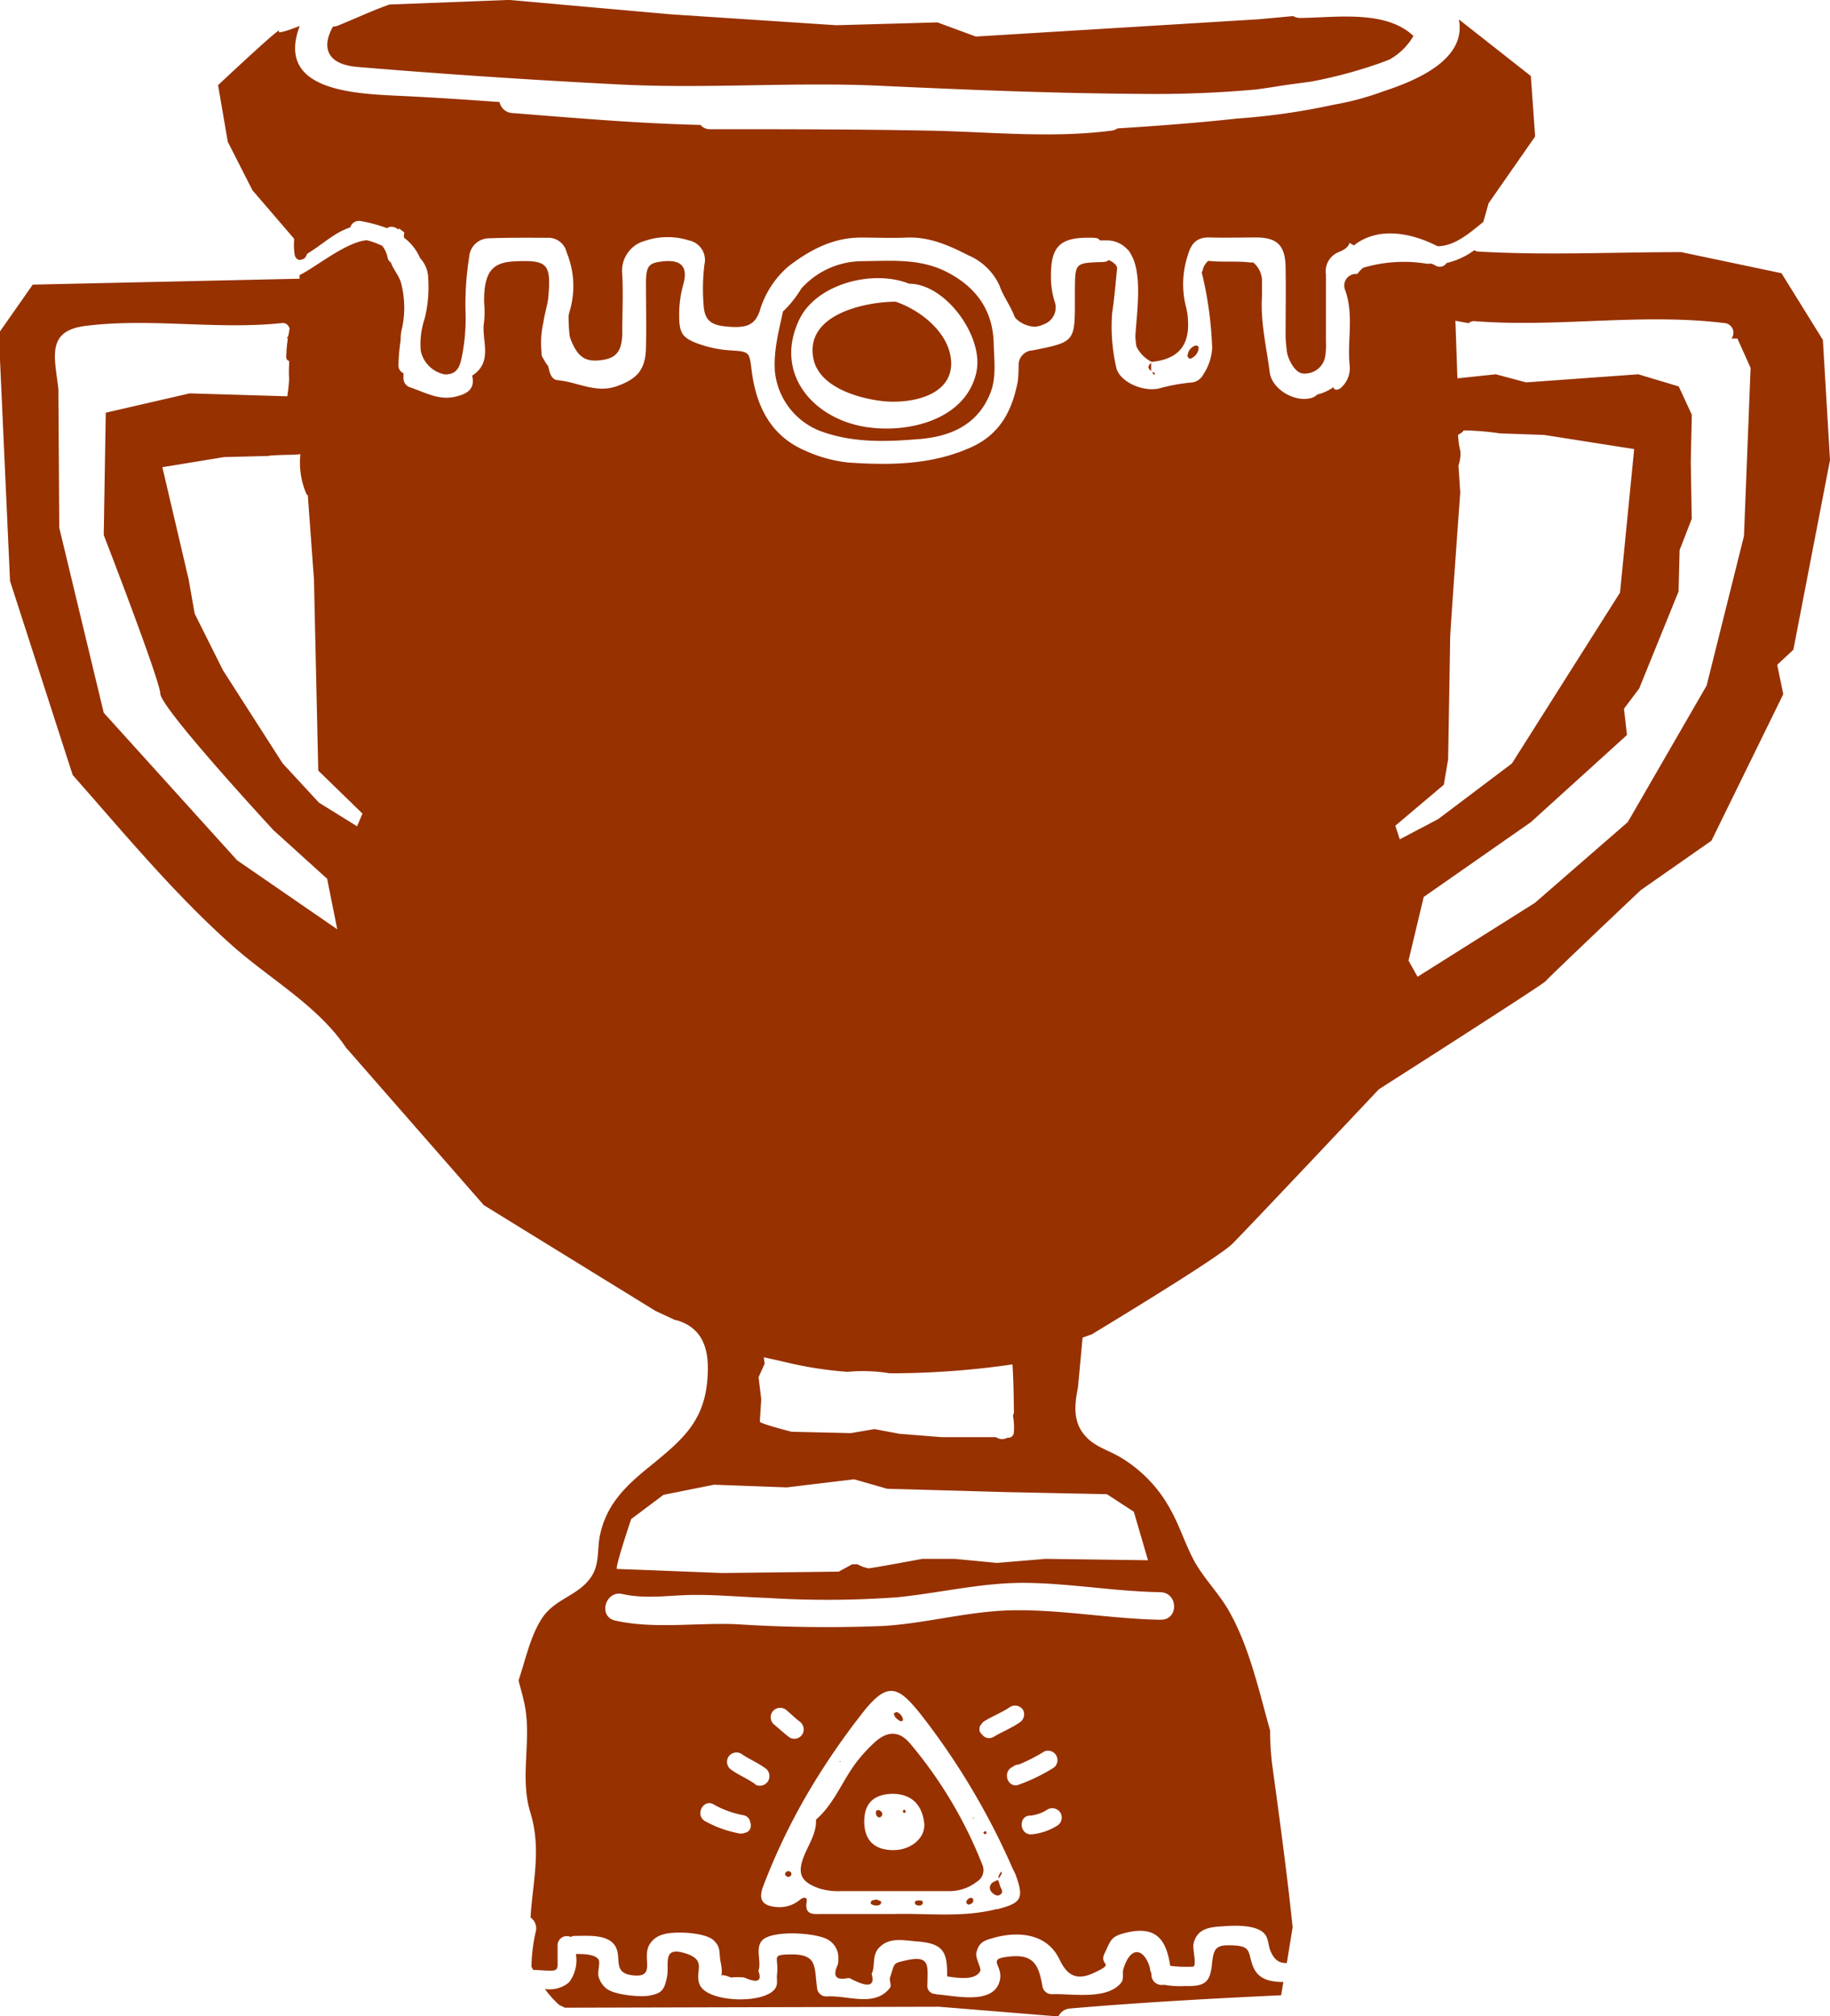 <svg id="Layer_4" data-name="Layer 4" xmlns="http://www.w3.org/2000/svg" viewBox="0 0 226.33 249.37"><title>2 winners</title><path d="M416.25,407.89c-.4.06-.8,0-.78.48,0,.1.4.24.61.25s.71,0,.68-.45C416.77,408.05,416.39,408,416.25,407.89Z" transform="translate(-307.78 -172.96)" style="fill:#973100"/><path d="M421.32,408c-.23,0-.51.11-.35.44.05.11.27.17.42.18s.48,0,.52-.34S421.56,408,421.32,408Z" transform="translate(-307.78 -172.96)" style="fill:#973100"/><path d="M431.48,405a2.13,2.13,0,0,0,.21-.4s-.06-.11-.09-.17a3.64,3.64,0,0,0-.31.54.88.88,0,0,0,0,.32C431.33,405.22,431.41,405.13,431.48,405Z" transform="translate(-307.78 -172.96)" style="fill:#973100"/><path d="M431.37,407.34c.69-.34.16-.82.06-1.24-.05-.21-.13-.42-.21-.63a2.43,2.43,0,0,0-.64.29.78.78,0,0,0-.09,1.27C430.73,407.26,431.07,407.48,431.37,407.34Z" transform="translate(-307.78 -172.96)" style="fill:#973100"/><path d="M427.84,407.67a.74.74,0,0,0-.5.36.31.31,0,0,0,.29.47c.19,0,.37-.2.48-.26C428.23,407.86,428.08,407.65,427.84,407.67Z" transform="translate(-307.78 -172.96)" style="fill:#973100"/><path d="M450.45,219.27s.12,0,.18,0c0-.22-.2-.26-.36-.3A2.41,2.41,0,0,0,450.45,219.27Z" transform="translate(-307.78 -172.96)" style="fill:#973100"/><path d="M424.92,206.62c-3.36-1.74-6.94-1.39-10.49-1.36a10.16,10.16,0,0,0-7.54,3.38,13.89,13.89,0,0,1-2.15,2.73l-.12.09c-.52,2.46-1.19,4.88-1,7.47a8.85,8.85,0,0,0,5.54,7.31c4.12,1.55,8.37,1.36,12.56,1,3.63-.34,6.93-1.73,8.5-5.56.83-2,.51-4.11.46-6.16C430.61,211.4,428.57,208.51,424.92,206.62Zm3.63,12.33c-1.37,6.3-9.35,7.83-14.6,6.64-6.06-1.38-10.35-6.78-7.31-13.12,2.12-4.42,9.13-6.22,13.58-4.42C424.77,208.05,429.48,214.65,428.54,218.95Z" transform="translate(-307.78 -172.96)" style="fill:#973100"/><path d="M418.55,210.27a1,1,0,0,1-.19,0c-3.83.08-10.94,1.63-10,6.93.61,3.57,5.43,5,8.51,5.36,3.26.38,8.61-.5,8.55-4.72C425.34,214.25,421.74,211.36,418.55,210.27Z" transform="translate(-307.78 -172.96)" style="fill:#973100"/><path d="M450.15,218.84v-1C449.72,218.19,449.7,218.52,450.15,218.84Z" transform="translate(-307.78 -172.96)" style="fill:#973100"/><path d="M419,385.75c.22.13.51.11.45-.21a1.24,1.24,0,0,0-.76-.85c-.12.06-.35.11-.35.17C418.36,385.31,418.7,385.54,419,385.75Z" transform="translate(-307.78 -172.96)" style="fill:#973100"/><path d="M455.56,215.72a1.4,1.4,0,0,0-.88,1.08.38.38,0,0,0,.34.52,1.57,1.57,0,0,0,1-1.25C456.08,215.79,455.82,215.63,455.56,215.72Z" transform="translate(-307.78 -172.96)" style="fill:#973100"/><path d="M405.2,405.09c.26,0,.49-.15.46-.45a.44.44,0,0,0-.32-.27c-.26,0-.49.15-.46.44C404.88,404.91,405.08,405,405.2,405.09Z" transform="translate(-307.78 -172.96)" style="fill:#973100"/><path d="M497.11,182.36l-8.9-7c.93,4.76-4.73,7.4-9.36,8.9a34.74,34.74,0,0,1-6.17,1.66,82.88,82.88,0,0,1-11.87,1.7c-4.93.54-9.85.91-14.83,1.22a1.49,1.49,0,0,1-.68.27c-7.61,1-15.38.12-23,0-8.89-.17-17.78-.17-26.67-.17a1.54,1.54,0,0,1-1.22-.53c-7.78-.18-15.52-.86-23.28-1.47a1.71,1.71,0,0,1-1.57-1.36c-3.92-.28-7.85-.55-11.81-.74-5.76-.28-16-.45-12.9-8.67-1.57.61-2.79,1-2.56.63.58-.94-7.54,6.69-7.54,6.69l1.2,7,3.05,6,5.16,6a.5.5,0,0,0,0,.18,7.59,7.59,0,0,0,.07,1.84c.11.43.51.78,1,.49a.38.38,0,0,0,.26-.15,2,2,0,0,0,.28-.51c1.81-1.06,3.28-2.58,5.33-3.26a1.11,1.11,0,0,1,1.27-.78,17.49,17.49,0,0,1,3.27.88,1,1,0,0,1,.85-.13,1.79,1.79,0,0,1,.57.3s.06-.1.1-.14a3.56,3.56,0,0,0,.63.48,2.39,2.39,0,0,0-.05.66,6.22,6.22,0,0,1,2,2.54,3.68,3.68,0,0,1,1,2.51,16,16,0,0,1-.45,5,9.8,9.8,0,0,0-.47,3.95,3.76,3.76,0,0,0,3,2.92c1.72,0,1.89-1.29,2.15-2.54a24.5,24.5,0,0,0,.38-5.47,37,37,0,0,1,.45-6.47,2.48,2.48,0,0,1,2.47-2.36c2.41-.09,4.83-.07,7.24-.06a2.3,2.3,0,0,1,2.35,1.8,10.9,10.9,0,0,1,.36,7.33,5.12,5.12,0,0,0-.12.55,21.69,21.69,0,0,0,.14,2.49,6.14,6.14,0,0,0,.2.6c.88,2.07,1.82,2.68,4,2.31,1.62-.27,2.27-1.16,2.3-3.29,0-2.42.12-4.84,0-7.25a3.83,3.83,0,0,1,2.83-4.17,8.7,8.7,0,0,1,5.4-.05,2.47,2.47,0,0,1,1.93,3,24.85,24.85,0,0,0-.1,5c.11,1.81.85,2.45,2.7,2.64,2.64.27,3.61-.16,4.24-1.91a11.49,11.49,0,0,1,3.62-5.57c2.62-2,5.46-3.5,8.88-3.51,1.92,0,3.83.09,5.75,0,2.78-.1,5.21,1,7.56,2.2a7.41,7.41,0,0,1,3.86,3.77c.46,1.33,1.31,2.4,1.8,3.69a1.93,1.93,0,0,0,.17.31,3.59,3.59,0,0,0,2.4,1.06,3.19,3.19,0,0,0,1.08-.3,2.2,2.2,0,0,0,1.34-2.86,10.23,10.23,0,0,1-.44-3.2c0-3.52,1.11-4.65,4.59-4.65.9,0,1.26,0,1.45.33.36,0,.71,0,1,0a3.44,3.44,0,0,1,2.4,1.1,1.15,1.15,0,0,1,.36.47c1.53,2.36.87,6.9.64,10.19a8.39,8.39,0,0,0,.13,1.35h0a4.1,4.1,0,0,0,1.9,1.92v0c3.26-.35,4.7-2,4.47-5.25a7.14,7.14,0,0,0-.22-1.48,11.35,11.35,0,0,1,.18-6.38c.42-1.51,1.1-2.33,2.73-2.28,1.91.05,3.83,0,5.75,0,2.61,0,3.59,1,3.64,3.64.05,2.83,0,5.66,0,8.5v0c0,.65.09,1.31.16,2v0a4.32,4.32,0,0,0,.39,1.16c.44.83,1,1.68,2.05,1.52a2.55,2.55,0,0,0,2.28-2,9.34,9.34,0,0,0,.11-2c0-2.75,0-5.5,0-8.25a2.54,2.54,0,0,1,1.6-2.77c.79-.33,1.19-.66,1.32-1.14a3.9,3.9,0,0,0,.54.32c2.91-2.32,7-1.62,10.34.1,2.15,0,4-1.67,5.66-3l.66-2.32,5.75-8.25Z" transform="translate(-307.78 -172.96)" style="fill:#973100"/><path d="M352,181.24c10.77.9,21.67,1.62,32.47,2.17s21.48-.34,32.22.16,21.31.93,32,1a138.9,138.9,0,0,0,14.4-.54c1-.13,1.9-.27,2.85-.42,1.17-.19,2.56-.36,4-.56a57.51,57.51,0,0,0,7.93-2.08c.59-.2,1.19-.42,1.78-.66a7.85,7.85,0,0,0,2.94-2.9c-3.45-3.28-9.68-2.26-14-2.23a1.64,1.64,0,0,1-.87-.23l-4.38.4-34.87,2.13-4.75-1.75-12.51.35-20.49-1.35-20-1.78-14.78.57c-2.15.76-4.24,1.75-6.35,2.6a1.63,1.63,0,0,1-.62.12C347.66,178.52,347.89,180.9,352,181.24Z" transform="translate(-307.78 -172.96)" style="fill:#973100"/><path d="M429.66,399.79a.2.2,0,0,0,.12-.16c0-.2-.16-.25-.31-.12s0,.14,0,.21S429.61,399.8,429.66,399.79Z" transform="translate(-307.78 -172.96)" style="fill:#973100"/><path d="M462.77,416.2c-.68-1.64-.13-2.52-2.32-2.64s-2.57.19-2.77,2.26c-.23,2.36-.91,2.81-3.34,2.76a11.76,11.76,0,0,1-2.63-.16,1.27,1.27,0,0,1-1.52-1.09c0-.16,0-.32-.07-.47s0-.08-.06-.13a1.21,1.21,0,0,1-.05-.35c-.6-2.25-2.31-3.07-3.29.09-.16.51.11,1.22-.29,1.71-1.75,2.19-6.21,1.3-8.58,1.41a1.17,1.17,0,0,1-1.12-.86c-.43-2.44-.91-4.07-3.85-3.82-3.36.29-.95,1-1.45,3-.75,3.08-5.6,1.84-7.73,1.71a1.14,1.14,0,0,1-.23-.06,1,1,0,0,1-1-1.11c.06-2.54.34-3.75-2.83-3-1.43.34-1.19.26-1.79,2.11-.1.31.22.94,0,1.24-1.9,2.46-5.21.89-7.87,1.07a1.16,1.16,0,0,1-1.12-.86c-.42-2.86.14-4.43-3.49-4.34-2.26.06-1.25.35-1.49,2.51-.07.61.15,1.19-.25,1.74-1.37,1.91-8.32,1.71-9.3-.48-.73-1.65,1-3-1.73-3.89-3-.95-2,1.25-2.33,2.91s-.69,2-2.1,2.29c-1.19.24-4.41-.07-5.37-.85a2.79,2.79,0,0,1-1-1.53c-.15-.49.25-1.72,0-2.08-.48-.69-2-.67-2.79-.67a4.59,4.59,0,0,1-.84,3.49,3.7,3.7,0,0,1-3,.83,12.1,12.1,0,0,0,1.8,2l.69.32,46.25-.12,13.88,1.13.88.09a1.7,1.7,0,0,1,1.42-1c8.7-.75,17.42-1.23,26.14-1.64l.27-1.64C464.91,418.07,463.43,417.79,462.77,416.2Z" transform="translate(-307.78 -172.96)" style="fill:#973100"/><path d="M534.11,229.86,533.23,215l-5.12-8.25-12.4-2.61c-8.36,0-16.75.42-25.1-.07a1.07,1.07,0,0,1-.5-.16,9.38,9.38,0,0,1-3.42,1.58,1,1,0,0,1-1.37.31c-.16-.09-.32-.16-.48-.23l-.28,0a1.05,1.05,0,0,1-.36,0,17.62,17.62,0,0,0-7.84.51,4.2,4.2,0,0,0-.71.77,1.44,1.44,0,0,0-1.55,1.86c1.17,3.09.29,6.29.6,9.42a3.23,3.23,0,0,1-1,2.72,1,1,0,0,1-.62.31.36.36,0,0,1-.38-.32,5.77,5.77,0,0,1-2,.91,1.67,1.67,0,0,1-.77.44c-2.07.55-4.85-1.1-5.12-3.21-.39-3.12-1.16-6.2-.95-9.4,0-.66,0-1.33,0-2a3,3,0,0,0-1.1-2.17,1.7,1.7,0,0,1-.46,0c-1.68-.19-3.39,0-5.08-.19a2.09,2.09,0,0,0-.7,1.18,1,1,0,0,1-.11.25,46.35,46.35,0,0,1,1.29,9.37,6.69,6.69,0,0,1-1.1,3.26,1.87,1.87,0,0,1-1.6,1,22.31,22.31,0,0,0-3.9.73c-2.2.46-5-1-5.28-2.67a22.51,22.51,0,0,1-.49-6.69c.28-1.85.43-3.71.62-5.58a2.4,2.4,0,0,0-.18-.35,2.1,2.1,0,0,0-.92-.6c-.07.18-.38.24-.85.25-3.25.11-3.25.12-3.28,3.44,0,.42,0,.83,0,1.25,0,5.17,0,5.2-5.27,6.24a1.79,1.79,0,0,0-1.69,1.8,17.19,17.19,0,0,1-.1,2c-.68,3.58-2.15,6.53-5.74,8.16-4.88,2.21-10,2.25-15.14,1.91a17.06,17.06,0,0,1-5.27-1.41c-4.38-1.82-6.21-5.52-6.77-10-.28-2.24-.24-2.32-2.53-2.46a14.34,14.34,0,0,1-3.91-.77c-2.14-.76-2.53-1.31-2.52-3.67a13.6,13.6,0,0,1,.5-3.69c.63-2.24-.24-3.14-2.56-2.88-1.68.19-2,.55-2.05,2.47,0,2.75.07,5.5,0,8.25s-1.15,3.83-3.6,4.71c-2.61.93-4.88-.53-7.32-.74-.83-.07-1-1-1.18-1.76h0a3.67,3.67,0,0,1-.52-.79l-.14-.21a1,1,0,0,1-.15-.65,11.47,11.47,0,0,1,.23-3.76c.14-1.07.52-2.11.61-3.18.35-4.06-.12-4.53-4.14-4.35-2.45.11-3.43,1-3.74,3.41a13.52,13.52,0,0,0-.06,1.75,12.15,12.15,0,0,1,0,2.24c-.43,2.26,1.23,5-1.49,6.74.48,1.89-1,2.36-2.21,2.63-2,.42-3.71-.61-5.51-1.2a1.19,1.19,0,0,1-.77-1.2c0-.18,0-.36,0-.54a1,1,0,0,1-.62-.94,23.36,23.36,0,0,1,.27-3.13,6.28,6.28,0,0,1,.08-1.09,12,12,0,0,0-.08-6.18c-.3-.82-.92-1.53-1.21-2.35a.94.94,0,0,1-.4-.59,3.39,3.39,0,0,0-.67-1.47,10,10,0,0,0-1.9-.69c-2.59.21-6.33,3.35-8.32,4.31v.45l-33,.73-4.2,6,1.39,30.65,7.75,24c6.33,7.17,12.5,14.64,19.63,21,4.71,4.22,10.77,7.55,14.25,12.83l.07.05L367.61,322l21.23,13.08,2.42,1.13a1.84,1.84,0,0,1,.39.08c3.49,1.14,3.91,4.26,3.59,7.59-.5,5.06-3.27,7.3-7,10.36-3,2.41-5.51,4.76-6.28,8.71-.35,1.81,0,3.61-1.18,5.19-1.62,2.23-4.4,2.55-6,5-1.44,2.26-2,5.07-2.87,7.65.21.79.43,1.59.63,2.42,1.15,4.68-.57,9.34.83,13.9,1.31,4.27.43,8,.06,12.4,0,.19,0,.39-.05.58a1.62,1.62,0,0,1,.66,1.76,20.81,20.81,0,0,0-.53,4.32c.06.14.14.28.21.42l.09,0c.59,0,1.18.08,1.77.08.25,0,.76.06,1-.16s.15-.88.16-1.18c0-.61,0-1.21,0-1.82a1.14,1.14,0,0,1,1.62-1,1.11,1.11,0,0,1,.55-.13c1.44,0,3.73-.22,4.78,1,1.21,1.45-.37,3.55,2.3,3.87,3.08.37,1.07-2.17,2.15-3.86a2.77,2.77,0,0,1,1.7-1.2c1.13-.39,5.11-.32,6.23.76.91.89.6,1.48.83,2.63.56,2.74-.76,1.07,1.29,1.95a6.68,6.68,0,0,1,1.65,0q2.46,1.09,1.73-.82c.43-1.05-.41-2.75.43-3.73,1.19-1.4,7-1,8.3-.06a2.57,2.57,0,0,1,1.17,2.2,4.48,4.48,0,0,1-.06.78q-1,2.13,1.15,1.71l.31,0q3.39,1.81,2.71-.53c.49-1,0-2.27.92-3.24,1.27-1.35,3.06-.9,4.77-.77,3.32.25,3.67,1.44,3.65,4.32,1.47.22,3.52.5,4.1-.68.15-.31-.63-1.61-.49-2.22.3-1.35,1-1.55,2.17-1.88,3.36-.92,6.67-.34,8.1,2.65.77,1.62,1.82,2.81,4.16,1.74,3-1.37.63-.83,1.45-2.5.66-1.34.68-2,2.28-2.42,4.14-1.15,5.33.83,5.82,4a16,16,0,0,0,2.89.1c.39-.39-.16-2.16,0-2.87.42-1.72,1.76-2,3.35-2.1,1.4-.11,4.13-.29,5.3.78.66.6.55,1.57.88,2.3.55,1.22,1.15,1.44,2,1.45.23-1.42.48-2.94.72-4.43-.7-6.76-1.62-13.43-2.54-20.2a32.55,32.55,0,0,1-.24-4.11c-1.41-5-2.6-10.52-5.21-15-1.18-2-2.81-3.66-4-5.67-1.25-2.18-1.94-4.63-3.19-6.81a16.79,16.79,0,0,0-6.22-6.39c-1.25-.73-2.78-1.19-3.86-2.19-1.94-1.79-1.77-4-1.29-6.39l.57-6.16c.37-.13.73-.27,1.11-.39,5.28-3.2,15.92-9.72,17.41-11.21,2-2,18.13-19.12,18.13-19.12s20.38-13,20.63-13.37,11.75-11.25,11.75-11.25l8.75-6.12,8.88-18.12-.75-3.63,2-1.87Zm-197,49.5-16.5-18.25-5.5-22.88L315,221.06c-.46-3.95-1.54-7.2,3.4-7.8,8-1,16.17.5,24.2-.34a.85.85,0,0,1,1,.79.46.46,0,0,0-.06.15c0,.23-.08.45-.11.67a1.13,1.13,0,0,1-.2.25h.16a18.09,18.09,0,0,0-.21,2.36.47.47,0,0,0,.36.46l0,.41a13.52,13.52,0,0,0,0,1.8,19.74,19.74,0,0,1-.23,2.16l-12.07-.36L320.86,224l-.25,15.13s6.88,17.75,7,19.63,14,16.88,14,16.88l6.63,6,1.25,6.25Zm14.83-4.21-4.71-2.92-4.5-4.87-7.37-11.5-3.5-7-.75-4.25-3.25-13.87,7.63-1.25,5.49-.14a1.91,1.91,0,0,1,.38-.06c.93-.06,1.87-.08,2.8-.09l.77-.07a9.86,9.86,0,0,0,.74,4.91.43.43,0,0,0,.18.18l.76,10.4.53,23.64,5.47,5.32Zm50.3,65.67c1,.21,2,.44,3.06.69a46.86,46.86,0,0,0,7.31,1.11,20,20,0,0,1,5.19.18,104.82,104.82,0,0,0,15.2-1.1c.13,1.93.15,3.88.18,5.78a1.1,1.1,0,0,1-.12.54l0,0a8.27,8.27,0,0,1,.11,2.09.67.67,0,0,1-.78.65,1.35,1.35,0,0,1-1.43-.06h-6.7l-5.25-.42-3.08-.58-2.92.5-7.33-.17s-3.92-1-3.92-1.25.17-2.75.17-2.75l-.33-2.75.75-1.67Zm-2.33,58.8a1.11,1.11,0,0,1-.78.07,13.91,13.91,0,0,1-4.2-1.53c-1.25-.82-.08-2.84,1.18-2a12,12,0,0,0,3.64,1.3,1,1,0,0,1,.81.85.88.88,0,0,1,.07.5A.84.84,0,0,1,399.91,399.63Zm1.28-6c-.92-.67-2-1.1-2.92-1.75a1.19,1.19,0,0,1-.42-1.6,1.18,1.18,0,0,1,1.6-.42c.93.65,2,1.08,2.92,1.75a1.19,1.19,0,0,1,.42,1.6A1.18,1.18,0,0,1,401.19,393.66Zm29.9,15.43c-4.2,1.09-8.44.52-12.67.62-3,0-6,0-9,0-.89,0-2.18.23-1.87-1.51.12-.71-.5-.53-.81-.27a3.94,3.94,0,0,1-3,.91c-1.67-.15-2.18-.92-1.59-2.51a77.45,77.45,0,0,1,6.1-12.52A89.16,89.16,0,0,1,414.3,385c3.23-4.23,4.55-3.49,7.25-.16A88.5,88.5,0,0,1,433,404c.14.3.31.59.42.9C434.47,407.8,434.06,408.32,431.09,409.09ZM403.45,384.5a1.2,1.2,0,0,1,1.65,0c.5.44,1,.91,1.51,1.32a1.2,1.2,0,0,1,.42,1.6,1.17,1.17,0,0,1-1.6.42c-.69-.53-1.33-1.11-2-1.68A1.18,1.18,0,0,1,403.45,384.5Zm30.41,1.5c-1,.69-2.13,1.13-3.17,1.75a1.07,1.07,0,0,1-1.47-.31.8.8,0,0,1-.3-.46.58.58,0,0,1,0-.06s0,0,0,0v0s0,0,0-.07a.63.63,0,0,1,0-.16.72.72,0,0,1,.23-.48,1.15,1.15,0,0,1,.41-.41c1-.62,2.17-1.06,3.17-1.75a1.18,1.18,0,0,1,1.6.42A1.2,1.2,0,0,1,433.86,386Zm3.07,3.57a1.17,1.17,0,0,1,1.18,2,22.09,22.09,0,0,1-4.36,2.12c-1.37.45-2-1.59-.79-2.18a1.53,1.53,0,0,1,.87-.34A22.88,22.88,0,0,0,436.94,389.57Zm1.59,9.18a7.18,7.18,0,0,1-3.26,1.08c-1.5-.07-1.5-2.4,0-2.33a4.77,4.77,0,0,0,2.08-.76,1.19,1.19,0,0,1,1.6.42A1.18,1.18,0,0,1,438.53,398.75Zm12.83-25.47c-6.14-.1-12.18-1.27-18.33-1.17-5.4.09-10.63,1.61-16,1.94a172.75,172.75,0,0,1-18.16-.22c-4.9-.21-10.18.63-15-.45-2.14-.48-1.23-3.76.9-3.28,3.09.69,6.1.08,9.21.11,2.89,0,5.79.27,8.67.37a119.45,119.45,0,0,0,16.12-.08c5.42-.55,10.55-1.85,16-1.78s11,1.06,16.5,1.15C453.55,369.91,453.55,373.31,451.36,373.27Zm-6.67-15.53,3.33,2.17,1.75,6-12.67-.17-6,.5-5.25-.5h-4s-6.25,1.17-6.67,1.17a4.72,4.72,0,0,1-1.34-.5h-.65l-1.67.91-14.42.17s-12.67-.5-13-.5,1.75-6.17,1.75-6.17l4-3,6.25-1.25,9,.33,8.33-1,4.08,1.17,14.92.42Zm35.67-82.67,6-5.07.53-3.14s.25-14.25.25-15,1.25-18,1.25-18l-.22-3.33a4.87,4.87,0,0,0,.25-1.7,10.62,10.62,0,0,1-.3-2.1c.17-.1.34-.2.5-.32a.52.52,0,0,0,.18-.23,33.14,33.14,0,0,1,4.5.37l5.47.19,11.13,1.75-1.75,17.75-13.37,21.13-9.12,6.88-4.75,2.5Zm43.12-35.83-4.62,18.5-9.75,16.88-11.5,10-14.5,9.13-1.12-2,1.88-7.87,13.25-9.25L509,263.86l-.37-3.25,1.88-2.5,4.87-12,.13-5.12,1.5-3.87-.12-7.12.13-5.75-1.62-3.5-5-1.5-13.87,1-3.75-1-4.75.5-.25-7.12,1.65.3a.9.9,0,0,1,.73-.25c2.58.2,5.17.24,7.75.2h0c7.76-.12,15.51-.92,23.25.05a1.19,1.19,0,0,1,.76,1.9l.74,0,1.63,3.63Z" transform="translate(-307.78 -172.96)" style="fill:#973100"/><polygon points="120.41 224.76 120.31 224.86 120.45 224.89 120.41 224.76" style="fill:#973100"/><polygon points="103.97 217.83 103.83 217.8 103.87 217.93 103.97 217.83" style="fill:#973100"/><path d="M409.14,406.52a8.18,8.18,0,0,0,2.71.32h6.24v0c2.33,0,4.66,0,7,0a5.51,5.51,0,0,0,3.49-1.15,1.68,1.68,0,0,0,.67-2.17,53.74,53.74,0,0,0-8.89-14.91C419,387,417.59,387,416,388.4a19.56,19.56,0,0,0-2.2,2.37C412,393.07,411,396,408.7,398c.08,1.65-.87,3-1.44,4.39C406.33,404.67,406.79,405.7,409.14,406.52Zm9-11.71c2.5,0,3.68,1.47,3.94,3.59.22,1.84-1.64,3.38-3.81,3.37-2.33,0-3.57-1.2-3.6-3.46S415.78,394.85,418.17,394.81Z" transform="translate(-307.78 -172.96)" style="fill:#973100"/><path d="M419.8,397c0-.05-.07-.13-.11-.2s-.17,0-.21.07a.23.23,0,0,0,0,.22C419.61,397.22,419.74,397.18,419.8,397Z" transform="translate(-307.78 -172.96)" style="fill:#973100"/><path d="M416.59,397.72c.11,0,.22-.19.31-.28a.57.57,0,0,0-.38-.6c-.32-.09-.45.12-.41.4S416.31,397.73,416.59,397.72Z" transform="translate(-307.78 -172.96)" style="fill:#973100"/></svg>